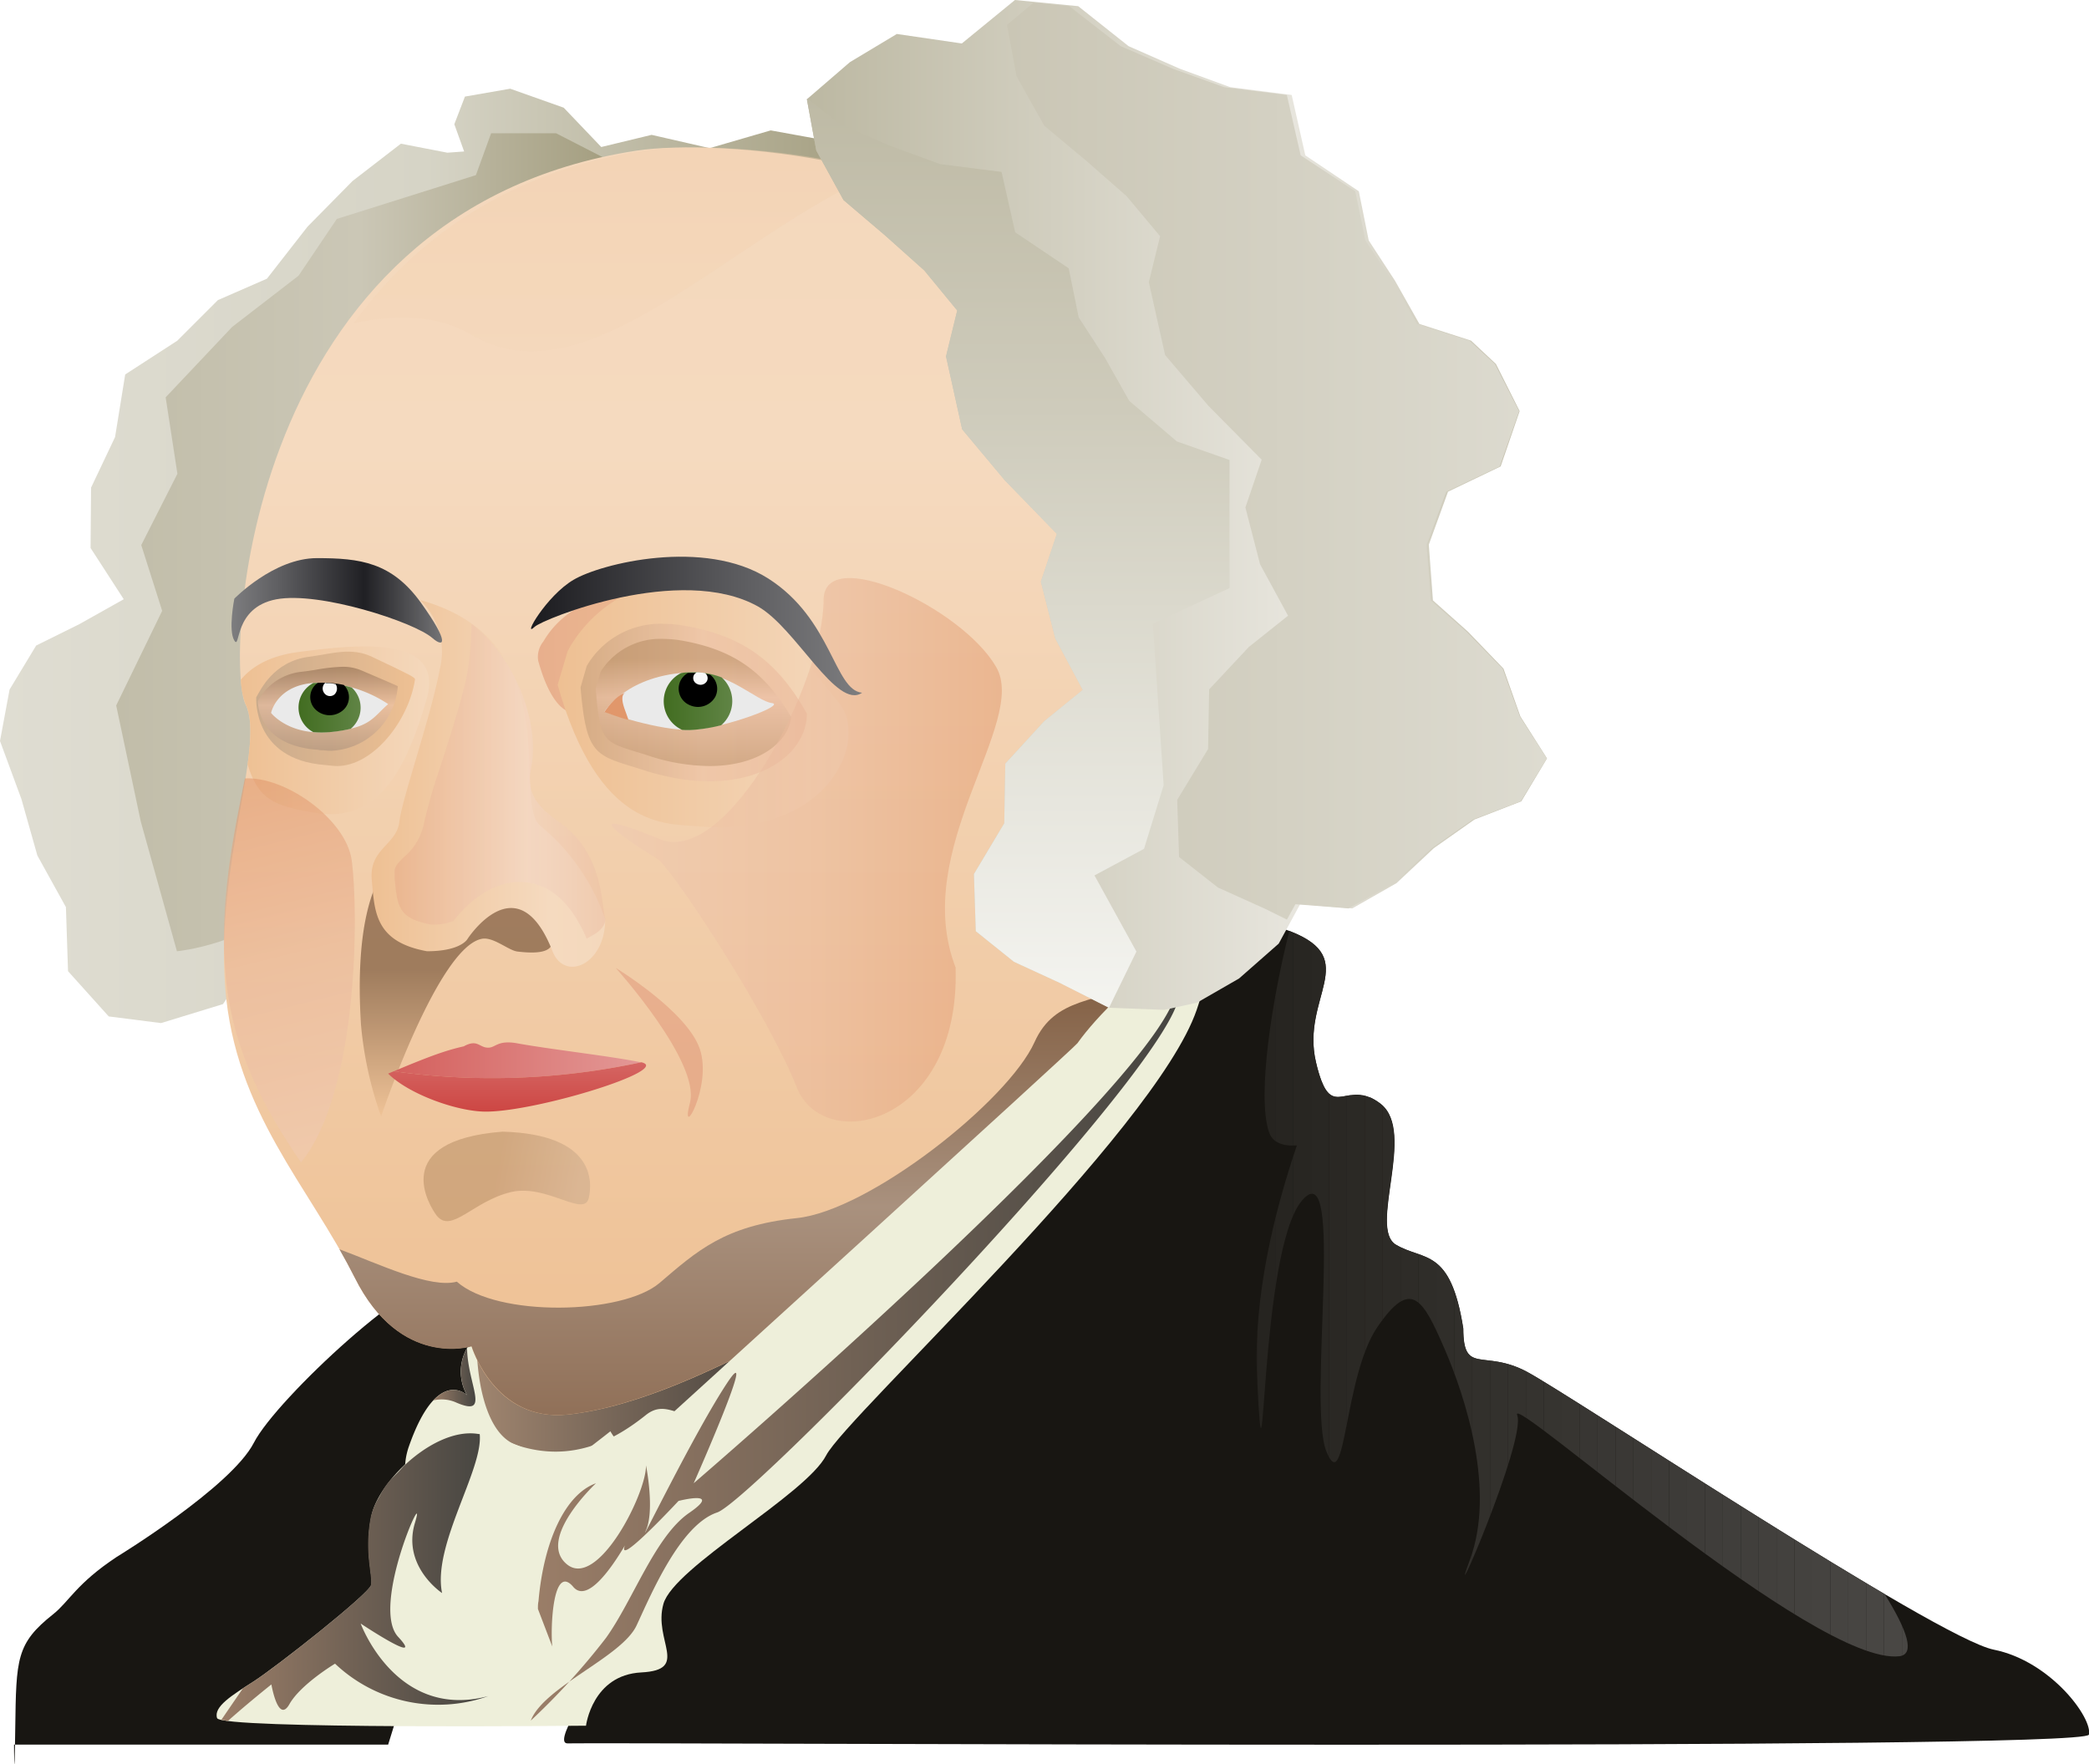 <svg xmlns="http://www.w3.org/2000/svg" xmlns:xlink="http://www.w3.org/1999/xlink" viewBox="0 0 257.63 217.58"><defs><style>.cls-1{fill:none;}.cls-2{fill:#181612;}.cls-3{fill:url(#linear-gradient);}.cls-4{fill:url(#linear-gradient-2);}.cls-5{fill:#eeefda;}.cls-6{fill:url(#linear-gradient-3);}.cls-7{fill:url(#linear-gradient-4);}.cls-8{fill:url(#linear-gradient-5);}.cls-9{fill:url(#linear-gradient-6);}.cls-10{fill:url(#linear-gradient-7);}.cls-11{fill:url(#linear-gradient-8);}.cls-12,.cls-13,.cls-16{opacity:0.54;}.cls-12{fill:url(#linear-gradient-9);}.cls-13{fill:url(#linear-gradient-10);}.cls-14{fill:url(#linear-gradient-11);}.cls-15{fill:url(#linear-gradient-12);}.cls-16{fill:url(#linear-gradient-13);}.cls-17{opacity:0.41;fill:url(#linear-gradient-14);}.cls-18{fill:url(#linear-gradient-15);}.cls-19{opacity:0.55;fill:url(#linear-gradient-16);}.cls-20{fill:url(#linear-gradient-17);}.cls-21{fill-opacity:0.58;fill:url(#linear-gradient-18);}.cls-22{opacity:0.49;fill:url(#linear-gradient-19);}.cls-23{clip-path:url(#clip-path);}.cls-24{fill:#262420;}.cls-25{fill:#272521;}.cls-26{fill:#282622;}.cls-27{fill:#292723;}.cls-28{fill:#2a2824;}.cls-29{fill:#2b2925;}.cls-30{fill:#2c2a26;}.cls-31{fill:#2d2b27;}.cls-32{fill:#2e2c28;}.cls-33{fill:#2f2d29;}.cls-34{fill:#302e2a;}.cls-35{fill:#312f2b;}.cls-36{fill:#32302c;}.cls-37{fill:#33312d;}.cls-38{fill:#34322e;}.cls-39{fill:#35332f;}.cls-40{fill:#363430;}.cls-41{fill:#373531;}.cls-42{fill:#383633;}.cls-43{fill:#393734;}.cls-44{fill:#3a3835;}.cls-45{fill:#3b3936;}.cls-46{fill:#3c3a37;}.cls-47{fill:#3d3b38;}.cls-48{fill:#3e3c39;}.cls-49{fill:#3f3d3a;}.cls-50{fill:#403e3b;}.cls-51{fill:#413f3c;}.cls-52{fill:#42403d;}.cls-53{fill:#43413e;}.cls-54{fill:#44423f;}.cls-55{fill:#454340;}.cls-56{fill:#464441;}.cls-57{fill:#474542;}.cls-58{fill:#484643;}.cls-59{fill:#494744;}.cls-60{fill:url(#linear-gradient-20);}.cls-61{fill:url(#linear-gradient-21);}.cls-62{fill-opacity:0.74;fill:url(#linear-gradient-22);}.cls-63{fill:url(#linear-gradient-23);}.cls-64{fill-opacity:0.55;fill:url(#linear-gradient-24);}.cls-65{fill:url(#linear-gradient-25);}.cls-66{fill:url(#linear-gradient-26);}.cls-67{fill:url(#linear-gradient-27);}.cls-68{fill:url(#linear-gradient-28);}.cls-69{fill:url(#linear-gradient-29);}.cls-70{fill:#eaeaea;}.cls-71{fill:url(#linear-gradient-30);}.cls-72{fill:#f9f9f9;}.cls-73{fill:url(#linear-gradient-31);}.cls-74{fill:#e1976b;}.cls-75{fill:url(#linear-gradient-32);}.cls-76{fill:url(#linear-gradient-33);}</style><linearGradient id="linear-gradient" y1="68.55" x2="114.49" y2="68.55" gradientUnits="userSpaceOnUse"><stop offset="0" stop-color="#dfddd2"/><stop offset="0.46" stop-color="#d6d4c6"/><stop offset="0.99" stop-color="#9e9878"/></linearGradient><linearGradient id="linear-gradient-2" x1="14.33" y1="66.88" x2="79.6" y2="66.88" gradientUnits="userSpaceOnUse"><stop offset="0" stop-color="#c1bda9"/><stop offset="0.46" stop-color="#cbc7b6"/><stop offset="1" stop-color="#9e9878"/></linearGradient><linearGradient id="linear-gradient-3" x1="53.45" y1="169.84" x2="58.63" y2="169.84" gradientUnits="userSpaceOnUse"><stop offset="0" stop-color="#9b7e68"/><stop offset="0.99" stop-color="#464541"/></linearGradient><linearGradient id="linear-gradient-4" x1="58.8" y1="169.42" x2="99.5" y2="169.42" gradientUnits="userSpaceOnUse"><stop offset="0" stop-color="#a0856f"/><stop offset="0.99" stop-color="#3d3b38"/></linearGradient><linearGradient id="linear-gradient-5" x1="88.45" y1="174.51" x2="88.45" y2="18.18" gradientUnits="userSpaceOnUse"><stop offset="0.01" stop-color="#eec093"/><stop offset="0.76" stop-color="#f5dabf"/><stop offset="1" stop-color="#f4d8bc"/></linearGradient><linearGradient id="linear-gradient-6" x1="71.75" y1="86.01" x2="98.25" y2="86.01" gradientUnits="userSpaceOnUse"><stop offset="0" stop-color="#d3b89f"/><stop offset="1" stop-color="#f4d8bc"/></linearGradient><linearGradient id="linear-gradient-7" x1="64.07" y1="75.47" x2="88.47" y2="75.47" gradientTransform="translate(1.73 5.38) rotate(-0.4)" gradientUnits="userSpaceOnUse"><stop offset="0" stop-color="#e8af8d"/><stop offset="1" stop-color="#eec093"/></linearGradient><linearGradient id="linear-gradient-8" x1="68.77" y1="86.82" x2="104.69" y2="86.82" gradientUnits="userSpaceOnUse"><stop offset="0" stop-color="#eec093"/><stop offset="1" stop-color="#f4d8bc"/></linearGradient><linearGradient id="linear-gradient-9" x1="71.6" y1="86.63" x2="99.51" y2="86.63" gradientUnits="userSpaceOnUse"><stop offset="0" stop-color="#c19b77"/><stop offset="0.54" stop-color="#edc2a8"/><stop offset="1" stop-color="#eab596"/></linearGradient><linearGradient id="linear-gradient-10" x1="85.52" y1="94.47" x2="85.52" y2="78.79" gradientUnits="userSpaceOnUse"><stop offset="0" stop-color="#bc936c"/><stop offset="0.54" stop-color="#edc2a8"/><stop offset="0.84" stop-color="#b88d64"/></linearGradient><linearGradient id="linear-gradient-11" x1="29.7" y1="90.05" x2="52.93" y2="90.05" gradientUnits="userSpaceOnUse"><stop offset="0" stop-color="#eec093"/><stop offset="1" stop-color="#f4d8bc"/></linearGradient><linearGradient id="linear-gradient-12" x1="31.59" y1="87.4" x2="51.18" y2="87.4" gradientUnits="userSpaceOnUse"><stop offset="0" stop-color="#caab8c"/><stop offset="1" stop-color="#eec093"/></linearGradient><linearGradient id="linear-gradient-13" x1="40.45" y1="92.59" x2="40.45" y2="82.2" gradientUnits="userSpaceOnUse"><stop offset="0" stop-color="#a78e7a"/><stop offset="0.54" stop-color="#edc2a8"/><stop offset="0.99" stop-color="#856348"/></linearGradient><linearGradient id="linear-gradient-14" x1="76.06" y1="43.32" x2="76.06" y2="18.18" gradientUnits="userSpaceOnUse"><stop offset="0" stop-color="#f4d6b9"/><stop offset="1" stop-color="#f2cfad"/></linearGradient><linearGradient id="linear-gradient-15" x1="91.9" y1="174.51" x2="91.9" y2="120.94" gradientUnits="userSpaceOnUse"><stop offset="0.01" stop-color="#917159"/><stop offset="0.48" stop-color="#a9917e"/><stop offset="0.94" stop-color="#87654a"/></linearGradient><linearGradient id="linear-gradient-16" x1="122.85" y1="499.76" x2="143.4" y2="499.76" gradientTransform="matrix(0.98, 0.18, -0.12, 0.64, -9.01, -198.62)" gradientUnits="userSpaceOnUse"><stop offset="0.01" stop-color="#b88d64"/><stop offset="0.48" stop-color="#b88d64"/><stop offset="0.99" stop-color="#caa98b"/></linearGradient><linearGradient id="linear-gradient-17" x1="81.31" y1="137.68" x2="81.31" y2="119.37" gradientUnits="userSpaceOnUse"><stop offset="0" stop-color="#e7ac89"/><stop offset="1" stop-color="#e8b08f"/></linearGradient><linearGradient id="linear-gradient-18" x1="42.58" y1="142.01" x2="31.03" y2="95.81" gradientUnits="userSpaceOnUse"><stop offset="0.04" stop-color="#efc9b2"/><stop offset="0.53" stop-color="#eab697"/><stop offset="1" stop-color="#e1976b"/></linearGradient><linearGradient id="linear-gradient-19" x1="75.43" y1="104.77" x2="123.55" y2="104.77" gradientUnits="userSpaceOnUse"><stop offset="0" stop-color="#efc9b2"/><stop offset="0.53" stop-color="#eab697"/><stop offset="1" stop-color="#e1976b"/></linearGradient><clipPath id="clip-path"><path class="cls-1" d="M232.43,196.59c-16.06-9.43-40.35-25.42-44.16-27.44-5.32-2.81-7.82.47-7.82-5.32-1.57-10-4.85-8.29-8.3-10.33-3.29-1.95,2-12.93-1.38-16.88h0a3.31,3.31,0,0,0-.5-.49,5.66,5.66,0,0,0-.64-.44l-.09-.06a5.1,5.1,0,0,0-.57-.29l-.11,0a4,4,0,0,0-.52-.18l-.1,0-.49-.09h-.07a2.84,2.84,0,0,0-.41,0h-.11a2.34,2.34,0,0,0-.38,0l-.18,0-.14,0c-1.32.2-2.29.65-3.19-1.1v0c-.1-.21-.2-.44-.31-.71h0a18.11,18.11,0,0,1-.66-2.26c-1.88-8,5.64-12.69-3.13-16.13l-.16-.06c-2.14,8.47-4,20.3-2.52,24.78.43,1.31,1.7,1.79,3.45,1.67-2.8,8.22-5.38,18.71-4.91,28.6,1,20.55.19-15.61,5.56-21.83s.61,25.23,3,31,2.13-9.29,6.27-15.36,5.59-3.55,8.26,2.6,6.32,17.57,3.16,26.08,7-14.75,5.83-17.83,36.81,31,47.15,29.73C236.19,204,235.26,201.13,232.43,196.59Z"/></clipPath><linearGradient id="linear-gradient-20" x1="27.29" y1="194.49" x2="60.22" y2="194.49" xlink:href="#linear-gradient-3"/><linearGradient id="linear-gradient-21" x1="65.46" y1="166.96" x2="145.43" y2="166.96" xlink:href="#linear-gradient-3"/><linearGradient id="linear-gradient-22" x1="160.37" y1="293.78" x2="152.08" y2="260.63" gradientTransform="translate(-28.06 -186.23) rotate(14.04)" gradientUnits="userSpaceOnUse"><stop offset="0.01" stop-color="#eec093"/><stop offset="0.01" stop-color="#edbf92"/><stop offset="0.37" stop-color="#a17b5a"/><stop offset="0.53" stop-color="#836044"/><stop offset="1" stop-color="#836044"/></linearGradient><linearGradient id="linear-gradient-23" x1="45.79" y1="96.65" x2="74.65" y2="96.65" gradientUnits="userSpaceOnUse"><stop offset="0" stop-color="#eec093"/><stop offset="0.76" stop-color="#f5dabf"/><stop offset="1" stop-color="#f4d8bc"/></linearGradient><linearGradient id="linear-gradient-24" x1="48.61" y1="96.35" x2="74.65" y2="96.35" gradientUnits="userSpaceOnUse"><stop offset="0" stop-color="#e7ac89"/><stop offset="0.63" stop-color="#f3d6c5"/><stop offset="1" stop-color="#ecbfa3"/></linearGradient><linearGradient id="linear-gradient-25" x1="48.57" y1="130.72" x2="79.09" y2="130.72" gradientUnits="userSpaceOnUse"><stop offset="0" stop-color="#d4605d"/><stop offset="1" stop-color="#e39896"/></linearGradient><linearGradient id="linear-gradient-26" x1="63.77" y1="137.07" x2="63.77" y2="130.98" gradientUnits="userSpaceOnUse"><stop offset="0" stop-color="#cd4643"/><stop offset="0.99" stop-color="#d56663"/></linearGradient><linearGradient id="linear-gradient-27" x1="99.51" y1="62.27" x2="190.78" y2="62.27" gradientUnits="userSpaceOnUse"><stop offset="0" stop-color="#bcb8a2"/><stop offset="0.66" stop-color="#e7e5dd"/><stop offset="1" stop-color="#c1bda9"/></linearGradient><linearGradient id="linear-gradient-28" x1="125.57" y1="124.28" x2="125.57" y2="12.16" gradientUnits="userSpaceOnUse"><stop offset="0" stop-color="#f4f4f0"/><stop offset="0.66" stop-color="#cecbbb"/><stop offset="1" stop-color="#bebaa5"/></linearGradient><linearGradient id="linear-gradient-29" x1="124.19" y1="56.87" x2="190.78" y2="56.87" gradientUnits="userSpaceOnUse"><stop offset="0" stop-color="#cac6b5"/><stop offset="1" stop-color="#dddbd0"/></linearGradient><linearGradient id="linear-gradient-30" x1="81.82" y1="86.48" x2="90.31" y2="86.48" gradientUnits="userSpaceOnUse"><stop offset="0.01" stop-color="#426d21"/><stop offset="1" stop-color="#608445"/></linearGradient><linearGradient id="linear-gradient-31" x1="36.82" y1="87.26" x2="44.48" y2="87.26" xlink:href="#linear-gradient-30"/><linearGradient id="linear-gradient-32" x1="65.46" y1="77.2" x2="106.27" y2="77.2" gradientUnits="userSpaceOnUse"><stop offset="0" stop-color="#1b1b1f"/><stop offset="0.66" stop-color="#5f5f62"/><stop offset="1" stop-color="#7d7d7f"/></linearGradient><linearGradient id="linear-gradient-33" x1="28.56" y1="74.04" x2="54.52" y2="74.04" gradientUnits="userSpaceOnUse"><stop offset="0" stop-color="#7d7d7f"/><stop offset="0.22" stop-color="#5f5f62"/><stop offset="0.63" stop-color="#202024"/><stop offset="1" stop-color="#747476"/></linearGradient></defs><title>JAdams</title><g id="Layer_2" data-name="Layer 2"><g id="JohnAdams"><path class="cls-2" d="M54.52,158.2c-2.74-2-20.4,14.24-23.21,19.72S14.4,192,14.4,192c-5,3.31-5.87,5.5-7.83,7.06C2,202.68,2,204.54,1.88,213.15s-.15,2-.15,2H47.87s12.36-40,12.7-40.37C63.83,171.28,54.52,158.2,54.52,158.2Z"/><polygon class="cls-3" points="74.15 18.13 69.52 13.28 62.92 10.94 57.34 11.91 56.03 15.32 57.24 18.68 55.17 18.83 49.44 17.72 43.48 22.32 37.93 27.95 32.92 34.37 26.87 37.01 21.86 42.02 15.44 46.18 14.19 53.9 11.23 60.14 11.17 67.58 15.26 73.9 9.79 76.97 4.46 79.61 1.18 85.04 0 91.38 2.64 98.54 4.61 105.51 8.13 111.87 8.39 119.77 13.41 125.35 19.86 126.17 27.5 123.83 31.95 117.23 31.79 109.74 31.75 102.59 30.25 95.84 30.02 89.04 33.68 82.64 33.88 76.01 33.11 69.08 37.45 63.29 39.83 57.2 41.06 50.7 44.13 44.84 49.81 39.13 57.62 37.5 65.13 36.15 71.95 37.43 77.72 33.02 84.1 32.17 90.3 30.38 96.57 29.15 103.49 30.21 109.21 26.89 114.49 22.11 109.56 18.05 106.27 16.88 100.39 17.05 95.05 16.08 87.52 18.27 80.36 16.63 74.15 18.13"/><path class="cls-4" d="M36.82,110.31c-6,6.18-15,7-15,7l-4.46-16L14.33,87,20,75.33l-2.58-8.11,4.46-8.79L20.43,49l8.2-8.68L36.82,34l4.72-7,17.15-5.4,1.88-5.17h8l11,5.64Z"/><path class="cls-5" d="M87.26,165.63s-7.66,7.36-16.67,6.1c-8.81-1.22-11.27-8.6-13-5.47a5.87,5.87,0,0,0,0,5.79s-3.68-3.62-7.16,6.32,13,18.87,21.08,15,26.27-25.68,27.86-31.61S87.26,165.63,87.26,165.63Z"/><path class="cls-6" d="M57.6,172.05s-1.84-1.81-4.15.65a4.41,4.41,0,0,1,2.87.29c4.25,1.8,1.35-2.19,1.28-6.73A5.87,5.87,0,0,0,57.6,172.05Z"/><path class="cls-7" d="M99.49,161.13c.48-4.62-12.23,4.5-12.23,4.5s-7.66,7.36-16.67,6.1c-7-1-10-5.82-11.78-6.21-.09,3.09.64,11.32,5,12.73,6.89,2.23,12.16-.8,15.84-3.74s5.57,4.13,14-3.39a44.27,44.27,0,0,0,5.48-8.75C99.29,162,99.39,161.54,99.49,161.13Z"/><path class="cls-8" d="M78.48,18.58c10-1.54,40.69.93,51.65,15.33s21.28,69.8,18.78,77.62-41.32,43.51-46,45.7c3.13,3.13-6.89,7.83-10.33,9.39S79.11,173.51,70,174.45,58.14,166,58.14,166s-8.77,2.81-14.4-8.46S29,137.2,27.78,121.86s5-30,2.5-35S29.66,26.09,78.48,18.58Z"/><path class="cls-9" d="M84.86,92.1c-5.74,0-11.79-4.21-12.91-5l-.2-.31a25.81,25.81,0,0,0,6.15-3.25c2.83-1.84,5.51-3.58,9.64-3.58.27,0,.55,0,.83,0,5.79.31,8.62,4.36,9.88,7.09a19.34,19.34,0,0,0-3.52,1.77A20.43,20.43,0,0,1,86.21,92a9.87,9.87,0,0,1-1.35.09Z"/><path id="behind" class="cls-10" d="M67,79.13a3,3,0,0,0-.63,2.34c.59,2.16,2,6.27,4.43,6.45C74.12,88.16,90.69,74,90.69,74S73,68.87,67,79.13Z"/><path id="eye_shadow" data-name="eye shadow" class="cls-11" d="M68.77,84.46,70,80.33s5.34-11.44,19.6-8.08c5.44,1.28,6.33,5.51,13.78,14.31,4,4.75-1.32,16.82-17.52,15.33C82.16,101.54,73.83,102.38,68.77,84.46Z"/><path class="cls-12" d="M79.46,95c-5.94-1.91-7.13-1.48-7.86-10.24l.76-2.63a10.52,10.52,0,0,1,9.4-5.2,15.43,15.43,0,0,1,2.81.27C92,78.51,96.07,81.89,99.51,88,99.51,93.8,91.5,98.86,79.46,95Z"/><path class="cls-13" d="M87.47,94.47A24.6,24.6,0,0,1,80,93.2q-.77-.26-1.44-.45c-4.23-1.31-4.55-1.41-5.09-7.82l.6-2.08a8.66,8.66,0,0,1,7.66-4.06,14.49,14.49,0,0,1,2.48.23c6.28,1.14,10.07,3.8,13.37,9.42C97.25,91.44,93.73,94.47,87.47,94.47Z"/><path class="cls-14" d="M36.87,80.4c-4,.51-6.06,2.09-7.17,3.43a9.64,9.64,0,0,0,.58,3c.8,1.59.71,4.17.25,7.43,1.34,4.24,3,5.11,8.46,6,8,1.28,11.27-6,13.61-14S44.15,79.46,36.87,80.4Z"/><path class="cls-15" d="M41.57,94.47c-.48,0-1-.09-1.51-.13C31.1,93.66,31.6,86,31.6,86c.51-.87,2.1-4.42,6.48-5,2.89-.38,5.23-1.22,7.8,0,4.57,2.17,5.34,2.53,5.3,2.8C50.4,88.92,46,94.47,41.57,94.47Z"/><path class="cls-16" d="M40.76,92.59a7.55,7.55,0,0,1-.8-.06c-.23,0-.47,0-.71-.06-6.68-.46-7.4-4.64-7.45-6a6.92,6.92,0,0,1,5.36-3.62c.71-.08,1.39-.18,2-.29a22.05,22.05,0,0,1,3.09-.33,5.8,5.8,0,0,1,2.35.46l.35.15c1.87.8,3.27,1.4,4.11,1.78A8.61,8.61,0,0,1,40.76,92.59Z"/><path class="cls-17" d="M58.15,41.29c14.23,8.46,31.35-11.74,50.37-20.14-11.47-3-23.54-3.43-29.13-2.57C62.34,21.2,51,29.7,43.61,39.87,49,38.68,54.06,38.87,58.15,41.29Z"/><path class="cls-18" d="M142,120.94c-6.83,2.65-11.91,2-14.42,7.59-3.27,7.25-20.34,20.75-29.3,21.69s-12.33,4.07-16.94,8-20.05,4.24-25-.16c-3.24.88-9.57-2.16-14.48-4,.66,1.16,1.3,2.33,1.9,3.52,5.63,11.27,14.4,8.46,14.4,8.46S61,175.39,70,174.45s19.09-6.26,22.54-7.83,13.46-6.26,10.33-9.39C106.48,155.56,130,134.35,142,120.94Z"/><path class="cls-19" d="M63.07,147c4.39-1,9,3.22,9.55.72.43-1.94.78-7.84-10.64-8.16-14.11,1.1-9,9.19-8.14,10.33C55.67,152.22,58.32,148.11,63.07,147Z"/><path class="cls-20" d="M75.94,119.37S86.41,131,85.09,136s2.81-2,1.21-6.66S75.94,119.37,75.94,119.37Z"/><path class="cls-21" d="M30.2,96c-1.39,6.92-3.21,15.52-2.38,24.3.86,9.29,4.79,16.43,9.3,23.06,7.08-8.67,7.13-30.91,6.25-37.29C42.65,101,35.14,95.7,30.2,96Z"/><path class="cls-22" d="M81.31,106.08c3,3.13,13.62,19.58,16.94,28s20.22,4.67,19.6-14.77c-5.64-14.58,9-30.22,5-37.06C118.62,74.92,101.57,67,101.57,74c0,10.06-11.87,33-20.26,29.47C68.08,98,81.31,106.08,81.31,106.08Z"/><path class="cls-2" d="M147.27,123c.9-.14,3.13-11.58,11.89-8.14s1.25,8.17,3.13,16.13,3.6,1.71,8,5.15-1.56,15.34,1.88,17.37,6.73.32,8.3,10.33c0,5.79,2.5,2.51,7.82,5.32s50.55,32.87,57.59,34.28,12.21,8.45,11.74,10.48S76.69,214.85,70,215,136.16,124.71,147.27,123Z"/><g class="cls-23"><rect class="cls-24" x="154.55" y="114.79" width="0.51" height="90.67"/><rect class="cls-24" x="155.07" y="114.79" width="2.21" height="90.67"/><rect class="cls-25" x="157.27" y="114.79" width="2.21" height="90.67"/><rect class="cls-26" x="159.48" y="114.79" width="2.21" height="90.67"/><rect class="cls-27" x="161.69" y="114.79" width="2.21" height="90.67"/><rect class="cls-28" x="163.9" y="114.79" width="2.21" height="90.67"/><rect class="cls-29" x="166.11" y="114.79" width="2.21" height="90.67"/><rect class="cls-30" x="168.31" y="114.79" width="2.21" height="90.67"/><rect class="cls-31" x="170.52" y="114.79" width="2.21" height="90.67"/><rect class="cls-32" x="172.73" y="114.79" width="2.21" height="90.67"/><rect class="cls-33" x="174.94" y="114.79" width="2.21" height="90.67"/><rect class="cls-34" x="177.15" y="114.79" width="2.21" height="90.67"/><rect class="cls-35" x="179.35" y="114.79" width="2.21" height="90.67"/><rect class="cls-36" x="181.56" y="114.79" width="2.21" height="90.67"/><rect class="cls-37" x="183.77" y="114.79" width="2.21" height="90.67"/><rect class="cls-38" x="185.98" y="114.79" width="2.21" height="90.67"/><rect class="cls-39" x="188.19" y="114.79" width="2.21" height="90.67"/><rect class="cls-40" x="190.4" y="114.79" width="2.21" height="90.67"/><rect class="cls-41" x="192.6" y="114.79" width="2.21" height="90.67"/><rect class="cls-42" x="194.81" y="114.79" width="2.21" height="90.67"/><rect class="cls-43" x="197.02" y="114.79" width="2.21" height="90.67"/><rect class="cls-44" x="199.23" y="114.79" width="2.21" height="90.67"/><rect class="cls-45" x="201.44" y="114.79" width="2.21" height="90.67"/><rect class="cls-46" x="203.64" y="114.79" width="2.21" height="90.67"/><rect class="cls-47" x="205.85" y="114.79" width="2.21" height="90.67"/><rect class="cls-48" x="208.06" y="114.79" width="2.21" height="90.67"/><rect class="cls-49" x="210.27" y="114.79" width="2.21" height="90.67"/><rect class="cls-50" x="212.48" y="114.79" width="2.21" height="90.67"/><rect class="cls-51" x="214.69" y="114.79" width="2.21" height="90.67"/><rect class="cls-52" x="216.89" y="114.79" width="2.21" height="90.67"/><rect class="cls-53" x="219.1" y="114.79" width="2.21" height="90.67"/><rect class="cls-54" x="221.31" y="114.79" width="2.21" height="90.67"/><rect class="cls-55" x="223.52" y="114.79" width="2.21" height="90.67"/><rect class="cls-56" x="225.73" y="114.79" width="2.21" height="90.67"/><rect class="cls-57" x="227.93" y="114.79" width="2.21" height="90.67"/><rect class="cls-58" x="230.14" y="114.79" width="2.21" height="90.67"/><rect class="cls-59" x="232.35" y="114.79" width="2.21" height="90.67"/><rect class="cls-59" x="234.56" y="114.79" width="1.63" height="90.67"/></g><path class="cls-5" d="M132.87,128.66c-.44.62-50.52,46.13-53.27,48.63s-4.32-.78-4.32-.78-4.54,3.6-5.48,4.07-5.42-2.82-10.77-3.76S46.67,182.61,45.79,187s.25,7.35,0,8.45S34,205.62,31.31,207.34s-5,3.13-4.54,4.54,45.5.94,45.5.94.77-6.26,6.82-6.57,1.44-3.92,2.73-8.46,17.56-13.45,20.07-18.31,40.53-39.9,45.69-54.93S137.94,121.57,132.87,128.66Z"/><path class="cls-60" d="M44.48,200.22s8.11,5.4,4.62,1.64,3.72-19.48,2.08-14.08,3.34,8.68,3.34,8.68c-1.22-5.91,5.11-15.27,4.64-19.61l-.13,0c-3.06-.53-6.67,1.45-9.36,4.07-.93,1.14-1.8,1.49-2.93,3.73a8.62,8.62,0,0,0-1,2.38c-.87,4.38.25,7.35,0,8.45S34,205.62,31.31,207.34l-1.35.87-2.67,3.9c.21,0,.48.09.81.13,2.55-2.27,5.37-4.51,5.37-4.51s.83,4.9,2.22,2.44,5.63-5,5.63-5a18.49,18.49,0,0,0,18.9,4C48.85,212.19,44.48,200.22,44.48,200.22Z"/><path class="cls-61" d="M66.34,198.42c0-.32,0-.64.07-.95.64-7.38,3.29-13.19,7.09-14.55,0,0-7.38,6.89-3.58,10s9.82-8.77,9.75-12.21c0,0,1.1,5.48,0,8s5.93-12,10-18.15-4.12,12.36-4.12,12.36,59.33-51,59.58-61.19C149.93,126.17,93,185,88.45,186.52s-8.11,10-9.94,13.93S67.07,208,65.46,212.19A84.4,84.4,0,0,0,74.73,202c3.37-4.7,6.06-12.54,10.27-15.43s-1.32-1.47-1.32-1.47-4.65,5-6.21,5.94,1-3,1-3-5.26,10.63-7.77,7.66-2.83,5-2.59,7.35"/><path id="shadow" class="cls-62" d="M62.34,106.83c4.57,3.3,5.87,7.4,5.81,9.14,0,1.27-1.29,1.74-4.32,1.38-1.13-.13-3-1.86-4.42-1.57C54,116.85,47,137.68,47,137.68a45.66,45.66,0,0,1-2.48-11.29C43,102,53.12,100.17,62.34,106.83Z"/><path class="cls-63" d="M51.81,74a8.85,8.85,0,0,1,2.44,8.48c-1.15,6.08-4.67,16-5,18.87s-3.75,3.29-3.4,7.16.35,7.63,6.81,8.8c4.22,0,5-1.52,5-1.52s6.16-9.51,10.48,1.52c1.5,3.8,6.5,1.65,6.5-3.94a25.63,25.63,0,0,0-8-11.52C63,98.84,70.35,79.09,51.81,74Z"/><path class="cls-64" d="M72.36,115.77c-2-4.65-4.78-7-8.29-7-4.22,0-7.35,3.76-8.13,4.8a6.66,6.66,0,0,1-2.76.45c-4-.74-4.18-2.19-4.5-5.58l0-.57c-.09-.9.16-1.2,1.13-2.17a7.3,7.3,0,0,0,2.5-4.28,68.92,68.92,0,0,1,2-6.88c1.24-3.84,2.64-8.19,3.33-11.53a45.17,45.17,0,0,0,.51-6.09c5.18,4,8.54,12,7.33,17.91-.76,3.71,1.84,5.33,4.06,7,5,3.83,4.64,10.28,5.13,11.55-.1,1.43-1.9,2.09-2.29,2.37Z"/><path class="cls-65" d="M79.09,131H79c-3.75-.77-11.17-1.59-15.3-2.35-2.38-.4-2.59.58-3.51.55-1.1,0-1.29-1.1-3-.16a26.35,26.35,0,0,0-2.62.73c-1.65.53-4.69,1.78-6,2.35A87.44,87.44,0,0,0,79.09,131Z"/><path class="cls-66" d="M79.09,131a87.44,87.44,0,0,1-30.52,1.11l-.7.29c2.48,2.5,8.46,4.69,12.07,4.69C66.34,137.07,83,131.89,79.09,131Z"/><polygon class="cls-67" points="100.67 18.56 99.51 12.24 104.81 7.67 110.6 4.19 118.62 5.36 125.17 0 132.97 0.76 139.18 5.69 145.51 8.48 151.72 10.75 159.3 11.71 160.98 19.16 167.58 23.59 168.8 29.65 172.04 34.62 175.05 39.95 181.42 42.01 184.49 44.89 187.41 50.7 185.07 57.52 178.58 60.64 176.21 67.17 176.72 74.04 181.04 77.9 185.42 82.46 187.5 88.35 190.78 93.53 187.62 98.82 181.83 101.07 176.83 104.6 172.23 108.91 166.77 112.03 160.34 111.51 157.7 116.37 152.81 120.67 147.63 123.65 143.59 124.54 136.77 124.28 130.82 121.27 125.04 118.61 120.34 114.84 120.11 107.79 123.85 101.53 123.98 94.17 128.78 88.94 133.53 85.08 130.15 78.75 128.37 71.73 130.34 65.84 123.91 59.22 118.66 52.94 116.67 43.95 118.05 38.29 113.99 33.35 109.13 29.01 104.03 24.67 100.67 18.56"/><polygon class="cls-68" points="134.98 107.96 141.09 104.68 143.51 96.83 142.18 76.92 151.64 72.52 151.63 65.94 151.64 56.73 145.14 54.44 139.27 49.44 136.26 44.11 133.03 39.14 131.8 33.09 125.2 28.65 123.52 21.2 115.94 20.24 109.74 17.97 103.41 15.19 99.6 12.16 99.51 12.24 100.67 18.56 104.03 24.67 109.13 29.01 113.99 33.35 118.05 38.29 116.67 43.95 118.66 52.94 123.91 59.22 130.34 65.84 128.37 71.73 130.15 78.75 133.53 85.08 128.78 88.94 123.98 94.17 123.85 101.53 120.11 107.79 120.34 114.84 125.04 118.61 130.82 121.27 131.14 121.44 136.77 124.28 140.15 117.35 134.98 107.96"/><polygon class="cls-69" points="185.32 82.46 180.86 77.9 176.45 74.04 175.93 67.17 178.35 60.64 184.96 57.52 187.35 50.7 184.37 44.89 181.24 42.01 174.75 39.95 171.69 34.62 168.39 29.65 167.14 23.59 160.41 19.16 158.7 11.71 150.98 10.75 144.65 8.48 138.21 5.69 131.87 0.76 127.44 0.34 124.19 3.08 125.37 9.41 128.79 15.51 133.99 19.85 138.94 24.19 143.07 29.13 141.68 34.8 143.69 43.79 149.05 50.07 155.6 56.69 153.59 62.58 155.4 69.59 158.85 75.93 154.01 79.79 149.12 85.02 148.99 92.37 145.18 98.64 145.41 105.69 150.2 109.45 156.09 112.11 158.71 113.41 159.76 111.51 166.31 112.03 171.88 108.91 176.57 104.6 181.66 101.07 187.56 98.82 190.78 93.53 187.44 88.35 185.32 82.46"/><path class="cls-70" d="M85.33,82.91c4.48-.12,8,3.56,9.85,3.79S89.32,89.81,85.33,90s-10.8-2.22-10.8-2.22S77.34,83.13,85.33,82.91Z"/><path class="cls-71" d="M90.31,86.48A3.93,3.93,0,0,0,89,83.54a9.47,9.47,0,0,0-3.51-.63c-.53,0-1,0-1.51.1a3.89,3.89,0,0,0,.14,7,9,9,0,0,0,1.37,0,19.91,19.91,0,0,0,3.45-.57A3.92,3.92,0,0,0,90.31,86.48Z"/><path d="M84.83,83a2.27,2.27,0,0,0-.9.94,2.2,2.2,0,0,0,1.09,3,2.45,2.45,0,0,0,3.19-1,2.18,2.18,0,0,0-.63-2.73,8.29,8.29,0,0,0-2.13-.23Z"/><path class="cls-72" d="M87.18,84a.78.78,0,0,0-.24-1,7.44,7.44,0,0,0-1-.09h0a.84.84,0,0,0-.36.34.8.8,0,0,0,.4,1.1A.9.9,0,0,0,87.18,84Z"/><path class="cls-70" d="M47.87,86.83a15.74,15.74,0,0,0-8.8-2.63c-4.93.17-5.64,3.72-5.64,3.72s2.18,2.84,7.22,2.35S45.88,88.58,47.87,86.83Z"/><path class="cls-73" d="M38.64,84.23a3.43,3.43,0,0,0,0,6.06,11.33,11.33,0,0,0,2,0,18,18,0,0,0,2.61-.41,3.38,3.38,0,0,0,.13-5.09,13.91,13.91,0,0,0-4.32-.57Z"/><path d="M39.18,84.22h0a2.13,2.13,0,0,0-.41,3.13,2.5,2.5,0,0,0,3.35.38,2.12,2.12,0,0,0,.41-3.12l-.13-.14a12.35,12.35,0,0,0-2.91-.27Z"/><path class="cls-72" d="M40.11,84.21h0A.93.93,0,0,0,40,85.49a.86.86,0,0,0,1.24.16,1,1,0,0,0,.15-1.29l-.05,0a3.77,3.77,0,0,0-1.08-.11Z"/><path class="cls-74" d="M77.24,85.41s-.91,0-.24,1.94c.55,1.59.61,1.44.25,1.36-.57-.12-2.72-.9-2.72-.9S75.94,85.65,77.24,85.41Z"/><path class="cls-75" d="M70.74,71.5c3.36-2,16.12-5.17,24-.16s8.13,13.77,11.58,14.09c-3.13,2.19-8.16-8-12.84-10.64-9.54-5.33-26.56,1.56-27.54,2.51C64.31,78.85,67.39,73.45,70.74,71.5Z"/><path class="cls-76" d="M51.91,74.33c-3.6-5-7.51-5.5-12.83-5.5s-10.18,5-10.18,5-.78,3.91,0,5.16-.15-4.07,5.17-5.08,17,2.8,19.25,4.77C54.77,79.94,55.51,79.34,51.91,74.33Z"/></g></g></svg>